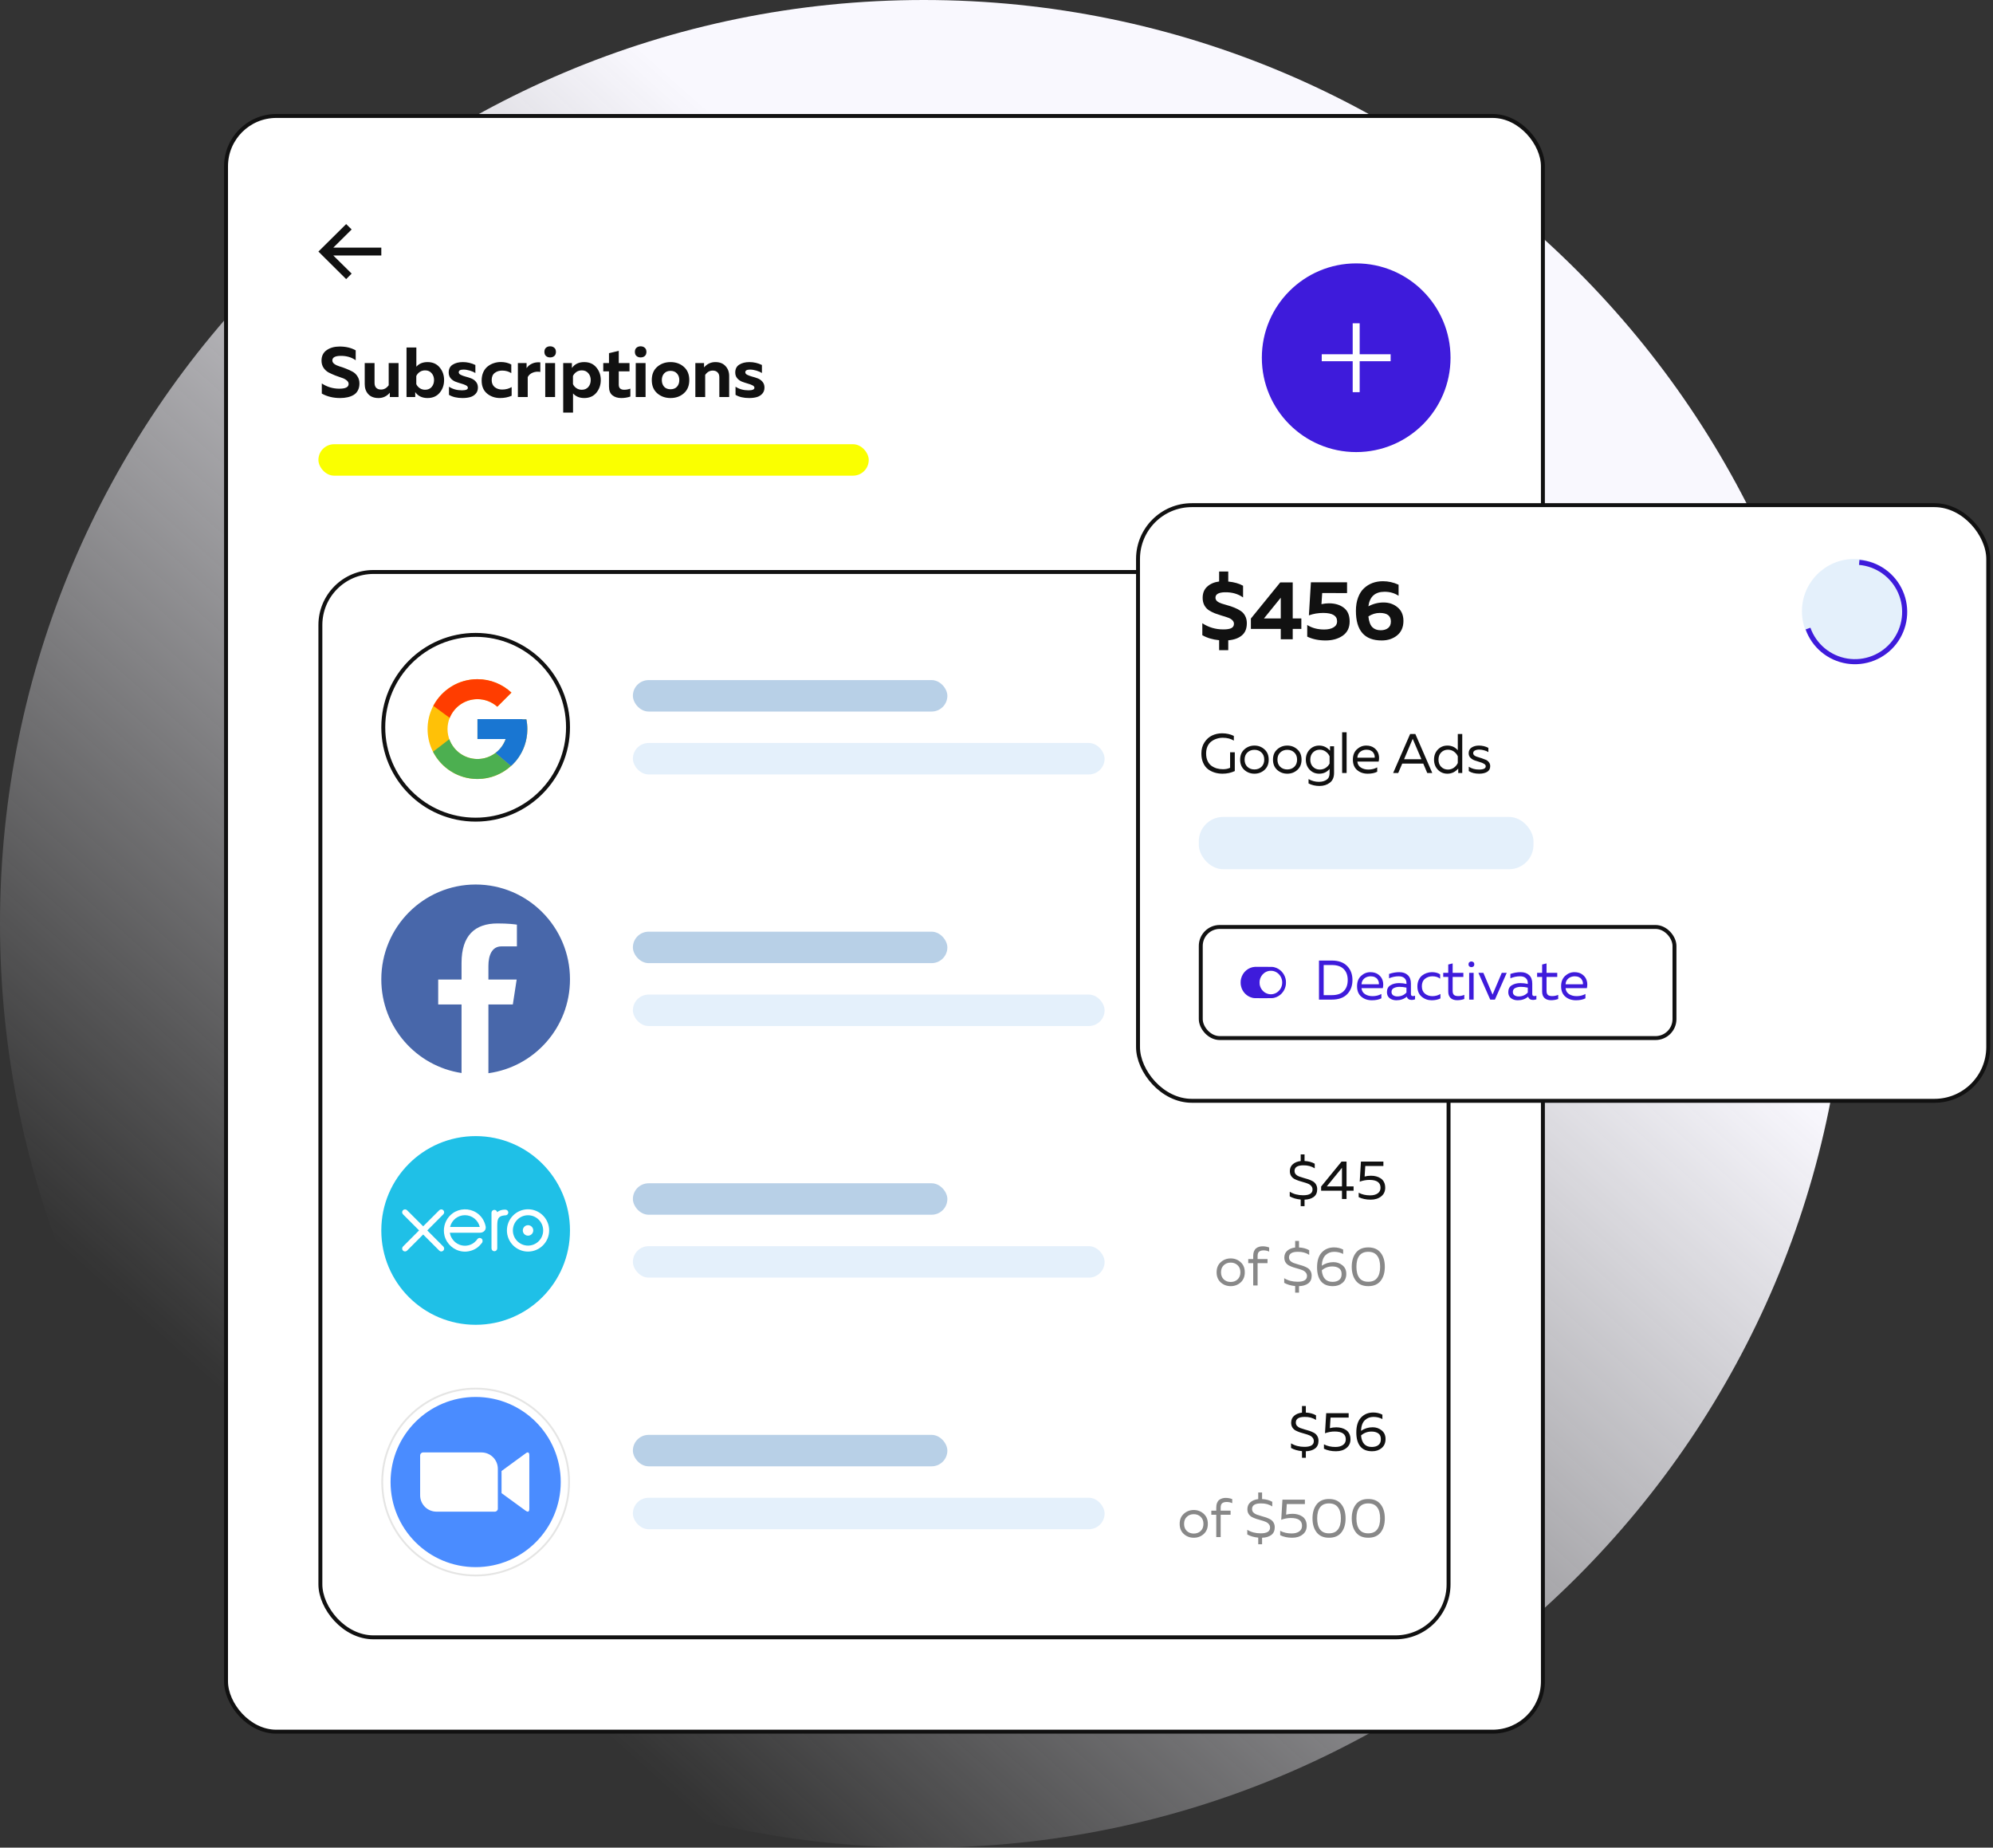 <svg width="507" height="470" viewBox="0 0 507 470" fill="none" xmlns="http://www.w3.org/2000/svg">
<rect x="0" y="0" width="507" height="470" fill="#333333" stroke="none"/>
<path fill-rule="evenodd" clip-rule="evenodd" d="M117.5 235C117.5 299.893 170.107 352.5 235 352.5C299.893 352.5 352.5 299.893 352.5 235C352.5 170.107 299.893 117.5 235 117.5C170.107 117.5 117.5 170.107 117.5 235ZM2.02454e-05 235C1.45722e-05 364.787 105.213 470 235 470C364.787 470 470 364.787 470 235C470 105.213 364.787 1.06598e-05 235 4.98661e-06C105.213 -6.86551e-07 2.59186e-05 105.213 2.02454e-05 235Z" fill="url(#paint0_linear_314_55568)"/>
<rect x="57.5" y="29.5" width="335" height="411" rx="12.803" fill="white" stroke="#111111"/>
<circle cx="345" cy="91" r="24" fill="#3E1BDB"/>
<path d="M345 99.762L345 82.238" stroke="white" stroke-width="1.774"/>
<path d="M353.762 91H336.238" stroke="white" stroke-width="1.774"/>
<path d="M97 64.993V62.993H84.79L89.458 58.37L88.06 57L81 63.993L88.06 71L89.458 69.6L84.79 64.993H97Z" fill="#111111"/>
<path d="M81.792 91.73C81.792 90.566 82.23 89.678 83.106 89.066C83.982 88.454 85.08 88.148 86.4 88.148C87.984 88.148 89.346 88.472 90.486 89.12V91.64C89.418 90.872 88.122 90.5 86.598 90.524C85.23 90.548 84.546 90.938 84.546 91.694C84.546 92.03 84.714 92.324 85.05 92.576C85.398 92.828 85.824 93.032 86.328 93.188C86.844 93.332 87.396 93.524 87.984 93.764C88.584 93.992 89.136 94.244 89.64 94.52C90.156 94.784 90.582 95.18 90.918 95.708C91.266 96.236 91.44 96.848 91.44 97.544C91.44 98.228 91.308 98.816 91.044 99.308C90.792 99.8 90.432 100.184 89.964 100.46C89.496 100.736 88.98 100.934 88.416 101.054C87.852 101.186 87.222 101.252 86.526 101.252C84.774 101.252 83.22 100.874 81.864 100.118V97.544C83.208 98.432 84.696 98.876 86.328 98.876C87.9 98.876 88.686 98.474 88.686 97.67C88.686 97.31 88.512 96.998 88.164 96.734C87.828 96.458 87.402 96.242 86.886 96.086C86.382 95.918 85.83 95.72 85.23 95.492C84.642 95.252 84.09 95 83.574 94.736C83.07 94.46 82.644 94.064 82.296 93.548C81.96 93.032 81.792 92.426 81.792 91.73ZM98.882 92.36H101.384V101H99.17V99.902C98.39 100.802 97.43 101.252 96.29 101.252C95.162 101.252 94.292 100.922 93.68 100.262C93.08 99.602 92.78 98.75 92.78 97.706V92.36H95.282V97.382C95.282 97.946 95.426 98.372 95.714 98.66C96.002 98.948 96.41 99.092 96.938 99.092C97.706 99.092 98.354 98.726 98.882 97.994V92.36ZM103.415 88.4H105.917V93.278C106.601 92.498 107.549 92.108 108.761 92.108C110.069 92.108 111.095 92.558 111.839 93.458C112.595 94.346 112.973 95.42 112.973 96.68C112.973 97.94 112.595 99.02 111.839 99.92C111.095 100.808 110.069 101.252 108.761 101.252C107.381 101.252 106.337 100.748 105.629 99.74V101H103.415V88.4ZM109.805 98.444C110.213 97.964 110.417 97.376 110.417 96.68C110.417 95.984 110.213 95.402 109.805 94.934C109.397 94.454 108.845 94.214 108.149 94.214C107.633 94.214 107.171 94.352 106.763 94.628C106.367 94.904 106.079 95.246 105.899 95.654V97.706C106.079 98.114 106.367 98.456 106.763 98.732C107.171 99.008 107.633 99.146 108.149 99.146C108.845 99.146 109.397 98.912 109.805 98.444ZM114.144 94.772C114.144 93.848 114.486 93.176 115.17 92.756C115.854 92.324 116.712 92.108 117.744 92.108C118.86 92.108 119.922 92.354 120.93 92.846V94.898C120.558 94.646 120.084 94.436 119.508 94.268C118.944 94.1 118.41 94.016 117.906 94.016C117.102 94.016 116.7 94.244 116.7 94.7C116.7 94.964 116.868 95.18 117.204 95.348C117.54 95.516 117.948 95.666 118.428 95.798C118.908 95.918 119.382 96.068 119.85 96.248C120.33 96.428 120.738 96.716 121.074 97.112C121.41 97.508 121.578 98 121.578 98.588C121.578 99.236 121.386 99.764 121.002 100.172C120.63 100.58 120.162 100.862 119.598 101.018C119.046 101.174 118.398 101.252 117.654 101.252C116.274 101.252 115.128 100.982 114.216 100.442V98.372C115.152 98.984 116.25 99.29 117.51 99.29C118.518 99.29 119.022 99.074 119.022 98.642C119.022 98.39 118.854 98.18 118.518 98.012C118.182 97.844 117.774 97.694 117.294 97.562C116.826 97.43 116.352 97.274 115.872 97.094C115.392 96.902 114.984 96.614 114.648 96.23C114.312 95.834 114.144 95.348 114.144 94.772ZM122.525 96.806C122.525 96.014 122.663 95.306 122.939 94.682C123.227 94.058 123.605 93.566 124.073 93.206C124.541 92.834 125.057 92.558 125.621 92.378C126.185 92.186 126.779 92.09 127.403 92.09C128.399 92.09 129.287 92.3 130.067 92.72V94.916C129.395 94.484 128.627 94.268 127.763 94.268C127.007 94.268 126.371 94.466 125.855 94.862C125.339 95.258 125.081 95.864 125.081 96.68C125.081 97.46 125.339 98.06 125.855 98.48C126.371 98.888 126.995 99.092 127.727 99.092C128.651 99.092 129.461 98.882 130.157 98.462V100.676C129.257 101.06 128.285 101.252 127.241 101.252C125.945 101.252 124.835 100.874 123.911 100.118C122.987 99.35 122.525 98.246 122.525 96.806ZM133.959 93.656C134.283 93.152 134.751 92.762 135.363 92.486C135.975 92.21 136.671 92.108 137.451 92.18V94.61C136.767 94.49 136.125 94.55 135.525 94.79C134.937 95.03 134.511 95.408 134.247 95.924V101H131.745V92.36H133.959V93.656ZM141.206 101H138.704V92.36H141.206V101ZM141.422 89.498C141.422 89.966 141.284 90.32 141.008 90.56C140.732 90.8 140.378 90.92 139.946 90.92C139.526 90.92 139.178 90.8 138.902 90.56C138.626 90.32 138.488 89.966 138.488 89.498C138.488 89.042 138.626 88.694 138.902 88.454C139.178 88.214 139.526 88.094 139.946 88.094C140.366 88.094 140.714 88.214 140.99 88.454C141.278 88.694 141.422 89.042 141.422 89.498ZM145.486 93.62C146.194 92.612 147.238 92.108 148.618 92.108C149.926 92.108 150.952 92.558 151.696 93.458C152.452 94.346 152.83 95.42 152.83 96.68C152.83 97.94 152.452 99.02 151.696 99.92C150.952 100.808 149.926 101.252 148.618 101.252C147.43 101.252 146.482 100.862 145.774 100.082V104.96H143.272V92.36H145.486V93.62ZM149.662 98.444C150.07 97.964 150.274 97.376 150.274 96.68C150.274 95.984 150.07 95.402 149.662 94.934C149.254 94.454 148.702 94.214 148.006 94.214C147.49 94.214 147.028 94.352 146.62 94.628C146.224 94.904 145.936 95.246 145.756 95.654V97.706C145.936 98.114 146.224 98.456 146.62 98.732C147.028 99.008 147.49 99.146 148.006 99.146C148.702 99.146 149.254 98.912 149.662 98.444ZM154.922 89.84L157.406 89.246V92.36H160.142V94.466H157.406V97.85C157.406 98.714 157.868 99.146 158.792 99.146C159.344 99.146 159.866 99.05 160.358 98.858V100.874C159.638 101.126 158.864 101.252 158.036 101.252C157.124 101.252 156.374 101.018 155.786 100.55C155.21 100.082 154.922 99.344 154.922 98.336V94.466H153.464V92.36H154.922V89.84ZM164.227 101H161.725V92.36H164.227V101ZM164.443 89.498C164.443 89.966 164.305 90.32 164.029 90.56C163.753 90.8 163.399 90.92 162.967 90.92C162.547 90.92 162.199 90.8 161.923 90.56C161.647 90.32 161.509 89.966 161.509 89.498C161.509 89.042 161.647 88.694 161.923 88.454C162.199 88.214 162.547 88.094 162.967 88.094C163.387 88.094 163.735 88.214 164.011 88.454C164.299 88.694 164.443 89.042 164.443 89.498ZM167.193 100.046C166.269 99.242 165.807 98.12 165.807 96.68C165.807 95.24 166.269 94.118 167.193 93.314C168.117 92.51 169.245 92.108 170.577 92.108C171.921 92.108 173.049 92.51 173.961 93.314C174.885 94.118 175.347 95.24 175.347 96.68C175.347 98.12 174.885 99.242 173.961 100.046C173.049 100.85 171.921 101.252 170.577 101.252C169.245 101.252 168.117 100.85 167.193 100.046ZM172.215 98.372C172.611 97.928 172.809 97.364 172.809 96.68C172.809 95.996 172.611 95.438 172.215 95.006C171.819 94.562 171.273 94.34 170.577 94.34C169.881 94.34 169.335 94.562 168.939 95.006C168.555 95.438 168.363 95.996 168.363 96.68C168.363 97.364 168.555 97.928 168.939 98.372C169.335 98.804 169.881 99.02 170.577 99.02C171.273 99.02 171.819 98.804 172.215 98.372ZM179.104 93.458C179.884 92.558 180.844 92.108 181.984 92.108C183.088 92.108 183.946 92.444 184.558 93.116C185.182 93.776 185.494 94.622 185.494 95.654V101H182.992V95.978C182.992 95.414 182.836 94.988 182.524 94.7C182.224 94.412 181.822 94.268 181.318 94.268C180.538 94.268 179.896 94.634 179.392 95.366V101H176.89V92.36H179.104V93.458ZM187.04 94.772C187.04 93.848 187.382 93.176 188.066 92.756C188.75 92.324 189.608 92.108 190.64 92.108C191.756 92.108 192.818 92.354 193.826 92.846V94.898C193.454 94.646 192.98 94.436 192.404 94.268C191.84 94.1 191.306 94.016 190.802 94.016C189.998 94.016 189.596 94.244 189.596 94.7C189.596 94.964 189.764 95.18 190.1 95.348C190.436 95.516 190.844 95.666 191.324 95.798C191.804 95.918 192.278 96.068 192.746 96.248C193.226 96.428 193.634 96.716 193.97 97.112C194.306 97.508 194.474 98 194.474 98.588C194.474 99.236 194.282 99.764 193.898 100.172C193.526 100.58 193.058 100.862 192.494 101.018C191.942 101.174 191.294 101.252 190.55 101.252C189.17 101.252 188.024 100.982 187.112 100.442V98.372C188.048 98.984 189.146 99.29 190.406 99.29C191.414 99.29 191.918 99.074 191.918 98.642C191.918 98.39 191.75 98.18 191.414 98.012C191.078 97.844 190.67 97.694 190.19 97.562C189.722 97.43 189.248 97.274 188.768 97.094C188.288 96.902 187.88 96.614 187.544 96.23C187.208 95.834 187.04 95.348 187.04 94.772Z" fill="#111111"/>
<rect x="81" y="113" width="140" height="8" rx="4" fill="#FAFF00"/>
<rect x="81.5" y="145.5" width="287" height="271" rx="13.5" fill="white" stroke="#111111"/>
<rect x="161" y="173" width="80" height="8" rx="4" fill="#B8D0E7"/>
<rect x="161" y="237" width="80" height="8" rx="4" fill="#B8D0E7"/>
<rect x="161" y="301" width="80" height="8" rx="4" fill="#B8D0E7"/>
<rect x="161" y="365" width="80" height="8" rx="4" fill="#B8D0E7"/>
<rect x="161" y="189" width="120" height="8" rx="4" fill="#E4F0FB"/>
<rect x="161" y="253" width="120" height="8" rx="4" fill="#E4F0FB"/>
<rect x="161" y="317" width="120" height="8" rx="4" fill="#E4F0FB"/>
<rect x="161" y="381" width="120" height="8" rx="4" fill="#E4F0FB"/>
<circle cx="121" cy="185" r="23.5" fill="white" stroke="#111111"/>
<path d="M133.907 182.976H132.885V182.923H121.462V188H128.635C127.588 190.956 124.776 193.077 121.462 193.077C117.256 193.077 113.846 189.667 113.846 185.462C113.846 181.256 117.256 177.846 121.462 177.846C123.403 177.846 125.169 178.579 126.514 179.775L130.104 176.185C127.837 174.072 124.805 172.77 121.462 172.77C114.453 172.77 108.77 178.452 108.77 185.462C108.77 192.471 114.453 198.154 121.462 198.154C128.471 198.154 134.154 192.471 134.154 185.462C134.154 184.611 134.067 183.78 133.907 182.976Z" fill="#FFC107"/>
<path d="M110.232 179.554L114.402 182.612C115.531 179.819 118.263 177.846 121.461 177.846C123.403 177.846 125.169 178.579 126.513 179.775L130.104 176.185C127.837 174.072 124.804 172.77 121.461 172.77C116.586 172.77 112.358 175.522 110.232 179.554Z" fill="#FF3D00"/>
<path d="M121.461 198.154C124.74 198.154 127.719 196.9 129.971 194.859L126.043 191.535C124.768 192.5 123.184 193.077 121.461 193.077C118.16 193.077 115.357 190.972 114.301 188.035L110.162 191.224C112.263 195.334 116.529 198.154 121.461 198.154Z" fill="#4CAF50"/>
<path d="M133.906 182.976H132.884V182.923H121.461V188H128.634C128.131 189.42 127.218 190.644 126.04 191.536C126.041 191.535 126.042 191.535 126.042 191.534L129.97 194.859C129.693 195.111 134.153 191.808 134.153 185.462C134.153 184.611 134.066 183.78 133.906 182.976Z" fill="#1976D2"/>
<g clip-path="url(#clip0_314_55568)">
<path d="M121 225C107.746 225 97 235.802 97 249.124C97 261.218 105.864 271.205 117.412 272.95V255.517H111.474V249.176H117.412V244.957C117.412 237.971 120.798 234.905 126.574 234.905C129.34 234.905 130.804 235.112 131.496 235.205V240.739H127.556C125.104 240.739 124.248 243.077 124.248 245.71V249.176H131.434L130.46 255.517H124.248V273C135.962 271.404 145 261.336 145 249.124C145 235.802 134.254 225 121 225Z" fill="#4867AA"/>
</g>
<g clip-path="url(#clip1_314_55568)">
<path d="M121.001 337C134.255 337 145 326.254 145 313C145 299.744 134.256 289 121.001 289C107.745 289 97 299.744 97 313C97 326.254 107.745 337 121.001 337Z" fill="#1FC0E7"/>
<path d="M108.694 312.994L112.782 308.888C112.917 308.751 112.993 308.568 112.993 308.373C112.993 307.968 112.664 307.64 112.26 307.64C112.063 307.64 111.878 307.716 111.74 307.858L107.654 311.947L103.553 307.851C103.414 307.714 103.231 307.64 103.036 307.64C102.63 307.64 102.303 307.968 102.303 308.372C102.303 308.57 102.382 308.756 102.522 308.895L106.61 312.988L102.525 317.084C102.382 317.227 102.303 317.412 102.303 317.61C102.303 318.015 102.631 318.344 103.036 318.344C103.231 318.344 103.414 318.269 103.553 318.13L107.649 314.032L111.729 318.114C111.874 318.264 112.06 318.344 112.26 318.344C112.663 318.344 112.992 318.015 112.992 317.61C112.992 317.414 112.917 317.231 112.778 317.092L108.693 312.99L108.694 312.994ZM132.994 312.993C132.994 313.729 133.591 314.326 134.327 314.326C135.059 314.326 135.656 313.729 135.656 312.993C135.656 312.257 135.059 311.66 134.326 311.66C133.593 311.66 132.997 312.257 132.997 312.993H132.994ZM130.471 312.993C130.471 310.865 132.199 309.132 134.326 309.132C136.449 309.132 138.18 310.865 138.18 312.993C138.18 315.121 136.45 316.854 134.326 316.854C132.2 316.854 130.471 315.123 130.471 312.993ZM128.954 312.993C128.954 315.958 131.365 318.373 134.326 318.373C137.287 318.373 139.698 315.961 139.698 312.994C139.698 310.029 137.287 307.614 134.326 307.614C131.364 307.614 128.954 310.028 128.954 312.994V312.993ZM128.574 307.706H128.35C127.672 307.706 127.02 307.919 126.474 308.34C126.4 308.014 126.105 307.764 125.756 307.764C125.353 307.764 125.03 308.09 125.03 308.494L125.032 317.555C125.032 317.957 125.363 318.285 125.763 318.285C126.166 318.285 126.495 317.957 126.496 317.553V311.981C126.496 310.125 126.666 309.374 128.254 309.176C128.403 309.157 128.561 309.161 128.563 309.161C128.996 309.145 129.305 308.845 129.305 308.441C129.305 308.035 128.975 307.707 128.569 307.707L128.574 307.706ZM114.509 312.109C114.509 312.088 114.511 312.066 114.512 312.047C114.936 310.362 116.46 309.117 118.272 309.117C120.106 309.117 121.642 310.39 122.048 312.106H114.508L114.509 312.109ZM123.546 311.97C123.231 310.474 122.413 309.244 121.168 308.454C119.346 307.296 116.942 307.36 115.184 308.614C113.748 309.635 112.919 311.308 112.919 313.03C112.919 313.462 112.973 313.899 113.079 314.329C113.621 316.462 115.454 318.079 117.638 318.347C118.287 318.426 118.918 318.389 119.569 318.219C120.132 318.08 120.675 317.854 121.175 317.532C121.695 317.198 122.129 316.756 122.551 316.228C122.558 316.218 122.566 316.21 122.575 316.2C122.867 315.837 122.813 315.318 122.493 315.073C122.222 314.865 121.767 314.781 121.411 315.24C121.334 315.35 121.248 315.464 121.155 315.576C120.87 315.89 120.517 316.194 120.095 316.431C119.555 316.719 118.943 316.882 118.292 316.886C116.161 316.862 115.022 315.372 114.615 314.309C114.545 314.11 114.49 313.904 114.452 313.691L114.441 313.579H122.089C123.137 313.555 123.7 312.814 123.544 311.968L123.546 311.97Z" fill="white"/>
</g>
<g clip-path="url(#clip2_314_55568)">
<path d="M121 353C134.255 353 145 363.745 145 377C145 390.255 134.255 401 121 401C107.745 401 97 390.255 97 377C97 363.745 107.745 353 121 353Z" fill="#E5E5E4"/>
<path d="M120.999 353.469C133.996 353.469 144.532 364.004 144.532 377.001C144.532 389.998 133.996 400.534 120.999 400.534C108.003 400.534 97.467 389.998 97.467 377.001C97.467 364.004 108.003 353.469 120.999 353.469Z" fill="white"/>
<path d="M121 355.355C132.955 355.355 142.645 365.046 142.645 377C142.645 388.954 132.955 398.645 121 398.645C109.046 398.645 99.356 388.954 99.356 377C99.356 365.046 109.046 355.355 121 355.355Z" fill="#4A8CFF"/>
<path d="M106.879 370.219V380.391C106.888 382.691 108.767 384.542 111.058 384.533H125.885C126.306 384.533 126.645 384.194 126.645 383.781V373.609C126.636 371.309 124.758 369.458 122.467 369.467H107.64C107.218 369.467 106.879 369.807 106.879 370.219H106.879ZM127.589 374.187L133.711 369.715C134.242 369.275 134.654 369.385 134.654 370.182V383.818C134.654 384.725 134.15 384.616 133.711 384.285L127.589 379.823V374.187Z" fill="white"/>
</g>
<rect x="289.5" y="128.5" width="216.289" height="151.522" rx="13.69" fill="white" stroke="#111111"/>
<path d="M312.457 165.389H310.137V162.856C308.505 162.7 307.079 162.274 305.859 161.579V158.535C307.448 159.585 309.229 160.11 311.201 160.11C312.11 160.11 312.784 160.004 313.224 159.791C313.678 159.564 313.905 159.195 313.905 158.684C313.905 158.315 313.756 157.996 313.458 157.726C313.174 157.457 312.798 157.244 312.33 157.088C311.861 156.918 311.343 156.754 310.776 156.598C310.208 156.428 309.641 156.236 309.073 156.024C308.505 155.797 307.987 155.534 307.519 155.236C307.051 154.924 306.668 154.498 306.37 153.959C306.086 153.42 305.944 152.795 305.944 152.086C305.944 150.88 306.327 149.929 307.093 149.234C307.86 148.524 308.874 148.084 310.137 147.914V145.381H312.457V147.935C313.961 148.077 315.217 148.432 316.225 148.999V151.979C314.962 151.071 313.429 150.631 311.627 150.66C310.009 150.688 309.201 151.149 309.201 152.043C309.201 152.384 309.343 152.682 309.626 152.937C309.924 153.178 310.307 153.377 310.776 153.533C311.258 153.689 311.783 153.845 312.351 154.002C312.919 154.158 313.479 154.349 314.032 154.576C314.6 154.803 315.118 155.073 315.586 155.385C316.069 155.683 316.452 156.102 316.736 156.641C317.034 157.18 317.183 157.812 317.183 158.535C317.183 159.926 316.75 160.969 315.884 161.664C315.033 162.36 313.891 162.764 312.457 162.878V165.389ZM325.686 148.148H328.857V157.322H331.05V159.983H328.857V162.622H325.813V159.983H318.214V157.343L325.686 148.148ZM325.813 157.322V152.043L321.535 157.322H325.813ZM333.482 148.127H342.677V150.873L336.355 150.851L336.164 153.682C336.845 153.54 337.469 153.469 338.037 153.469C339.598 153.469 340.868 153.845 341.847 154.598C342.84 155.35 343.337 156.513 343.337 158.088C343.337 159.678 342.748 160.884 341.57 161.707C340.393 162.516 338.938 162.92 337.207 162.92C335.447 162.92 333.893 162.594 332.545 161.941V158.982C333.751 159.749 335.185 160.132 336.845 160.132C337.838 160.132 338.633 159.954 339.229 159.6C339.839 159.245 340.144 158.727 340.144 158.046C340.144 156.627 338.966 155.917 336.611 155.917C335.334 155.917 334.12 156.123 332.971 156.534L333.482 148.127ZM348.102 154.236C349.323 153.583 350.614 153.257 351.976 153.257C353.367 153.257 354.552 153.668 355.531 154.491C356.524 155.314 357.021 156.464 357.021 157.939C357.021 159.514 356.489 160.742 355.424 161.622C354.36 162.487 353.047 162.92 351.487 162.92C347.116 162.92 344.931 160.408 344.931 155.385C344.931 154.108 345.115 152.98 345.484 152.001C345.853 151.007 346.357 150.22 346.995 149.638C347.634 149.042 348.358 148.595 349.166 148.297C349.975 147.999 350.855 147.85 351.806 147.85C353.182 147.85 354.509 148.148 355.786 148.744V151.554C354.75 150.873 353.565 150.532 352.232 150.532C349.805 150.532 348.429 151.767 348.102 154.236ZM348.102 156.811C348.244 158.088 348.578 158.997 349.103 159.536C349.628 160.061 350.337 160.323 351.231 160.323C351.997 160.323 352.622 160.139 353.104 159.77C353.587 159.401 353.828 158.84 353.828 158.088C353.828 156.641 352.884 155.917 350.997 155.917C349.975 155.917 349.01 156.215 348.102 156.811Z" fill="#111111"/>
<path d="M305.618 191.673C305.618 190.585 305.878 189.644 306.398 188.849C306.918 188.045 307.571 187.458 308.356 187.089C309.142 186.72 309.988 186.536 310.896 186.536C311.994 186.536 312.987 186.758 313.876 187.203V188.395C313.11 187.912 312.174 187.671 311.067 187.671C310.527 187.671 310.012 187.752 309.52 187.912C309.028 188.064 308.574 188.296 308.158 188.608C307.751 188.91 307.424 189.327 307.179 189.856C306.942 190.386 306.824 190.992 306.824 191.673C306.824 192.392 306.947 193.021 307.193 193.56C307.439 194.09 307.77 194.506 308.186 194.809C308.602 195.102 309.052 195.32 309.534 195.462C310.026 195.604 310.546 195.674 311.095 195.674C311.805 195.674 312.415 195.551 312.926 195.306V191.361H314.118V196.143C313.153 196.587 312.117 196.81 311.01 196.81C310.3 196.81 309.633 196.715 309.009 196.526C308.385 196.337 307.812 196.048 307.292 195.66C306.781 195.263 306.374 194.724 306.072 194.043C305.769 193.361 305.618 192.572 305.618 191.673ZM316.559 195.859C315.84 195.216 315.481 194.341 315.481 193.234C315.481 192.127 315.84 191.257 316.559 190.623C317.278 189.979 318.13 189.658 319.114 189.658C320.107 189.658 320.958 189.979 321.668 190.623C322.387 191.257 322.746 192.127 322.746 193.234C322.746 194.341 322.387 195.216 321.668 195.859C320.958 196.493 320.107 196.81 319.114 196.81C318.13 196.81 317.278 196.493 316.559 195.859ZM320.902 195.064C321.375 194.61 321.611 194 321.611 193.234C321.611 192.467 321.375 191.862 320.902 191.417C320.429 190.963 319.833 190.736 319.114 190.736C318.395 190.736 317.799 190.963 317.326 191.417C316.853 191.862 316.616 192.467 316.616 193.234C316.616 194 316.853 194.61 317.326 195.064C317.799 195.509 318.395 195.731 319.114 195.731C319.833 195.731 320.429 195.509 320.902 195.064ZM324.914 195.859C324.195 195.216 323.836 194.341 323.836 193.234C323.836 192.127 324.195 191.257 324.914 190.623C325.633 189.979 326.484 189.658 327.468 189.658C328.462 189.658 329.313 189.979 330.022 190.623C330.741 191.257 331.101 192.127 331.101 193.234C331.101 194.341 330.741 195.216 330.022 195.859C329.313 196.493 328.462 196.81 327.468 196.81C326.484 196.81 325.633 196.493 324.914 195.859ZM329.256 195.064C329.729 194.61 329.966 194 329.966 193.234C329.966 192.467 329.729 191.862 329.256 191.417C328.783 190.963 328.187 190.736 327.468 190.736C326.749 190.736 326.153 190.963 325.68 191.417C325.207 191.862 324.971 192.467 324.971 193.234C324.971 194 325.207 194.61 325.68 195.064C326.153 195.509 326.749 195.731 327.468 195.731C328.187 195.731 328.783 195.509 329.256 195.064ZM333.155 195.788C332.512 195.107 332.19 194.255 332.19 193.234C332.19 192.212 332.512 191.361 333.155 190.679C333.808 189.998 334.621 189.658 335.596 189.658C336.665 189.658 337.582 190.093 338.349 190.963V189.828H339.37V196.639C339.37 197.737 339.011 198.56 338.292 199.109C337.573 199.657 336.693 199.932 335.652 199.932C334.64 199.932 333.718 199.719 332.885 199.293V198.186C333.708 198.65 334.583 198.881 335.511 198.881C336.315 198.881 336.972 198.702 337.483 198.342C337.994 197.992 338.245 197.425 338.235 196.639V195.589C337.573 196.403 336.693 196.81 335.596 196.81C334.621 196.81 333.808 196.469 333.155 195.788ZM338.235 192.382C338.027 191.909 337.701 191.512 337.256 191.19C336.811 190.869 336.301 190.708 335.723 190.708C335.042 190.708 334.47 190.94 334.006 191.403C333.552 191.867 333.325 192.477 333.325 193.234C333.325 193.991 333.552 194.601 334.006 195.064C334.47 195.528 335.042 195.76 335.723 195.76C336.301 195.76 336.811 195.613 337.256 195.32C337.701 195.017 338.027 194.653 338.235 194.227V192.382ZM341.429 186.28H342.564V196.639H341.429V186.28ZM344.16 193.234C344.16 192.117 344.5 191.242 345.181 190.609C345.872 189.975 346.662 189.658 347.551 189.658C348.384 189.658 349.07 189.866 349.609 190.282C350.158 190.698 350.517 191.214 350.687 191.829C350.858 192.434 350.867 193.068 350.716 193.73H345.295C345.361 194.402 345.659 194.908 346.189 195.249C346.719 195.589 347.357 195.76 348.105 195.76C348.937 195.76 349.685 195.575 350.347 195.206V196.313C349.713 196.644 348.909 196.81 347.934 196.81C346.856 196.81 345.957 196.502 345.238 195.887C344.519 195.272 344.16 194.388 344.16 193.234ZM349.708 192.737C349.737 192.538 349.722 192.33 349.666 192.113C349.609 191.895 349.505 191.678 349.353 191.46C349.212 191.242 348.989 191.063 348.687 190.921C348.384 190.779 348.029 190.708 347.622 190.708C347.007 190.708 346.473 190.888 346.019 191.247C345.574 191.607 345.333 192.103 345.295 192.737H349.708ZM355.691 196.639H354.4L358.728 186.706H360.048L364.361 196.639H363.084L362.063 194.241H356.713L355.691 196.639ZM359.225 188.31L357.181 193.134H361.594L359.537 188.31C359.518 188.262 359.466 188.135 359.381 187.927C359.296 188.144 359.243 188.272 359.225 188.31ZM370.848 186.706H371.983V196.639H370.961V195.504C370.195 196.375 369.277 196.81 368.208 196.81C367.234 196.81 366.421 196.469 365.768 195.788C365.124 195.107 364.803 194.255 364.803 193.234C364.803 192.212 365.124 191.361 365.768 190.679C366.421 189.998 367.234 189.658 368.208 189.658C369.287 189.658 370.167 190.055 370.848 190.85V186.706ZM370.848 192.382C370.64 191.909 370.313 191.512 369.869 191.19C369.424 190.869 368.913 190.708 368.336 190.708C367.655 190.708 367.083 190.94 366.619 191.403C366.165 191.867 365.938 192.477 365.938 193.234C365.938 193.991 366.165 194.601 366.619 195.064C367.083 195.528 367.655 195.76 368.336 195.76C368.913 195.76 369.424 195.599 369.869 195.277C370.313 194.955 370.64 194.558 370.848 194.085V192.382ZM373.616 191.616C373.616 190.963 373.867 190.476 374.368 190.154C374.879 189.823 375.494 189.658 376.213 189.658C377.093 189.658 377.897 189.852 378.625 190.24V191.318C378.342 191.129 377.982 190.977 377.547 190.864C377.112 190.741 376.691 190.679 376.284 190.679C375.868 190.679 375.508 190.755 375.206 190.907C374.912 191.048 374.766 191.275 374.766 191.588C374.766 191.815 374.87 192.013 375.078 192.184C375.296 192.344 375.565 192.467 375.887 192.553C376.208 192.638 376.554 192.747 376.923 192.879C377.301 193.002 377.651 193.134 377.973 193.276C378.294 193.409 378.559 193.617 378.767 193.901C378.985 194.175 379.094 194.506 379.094 194.894C379.094 195.556 378.829 196.043 378.299 196.356C377.769 196.658 377.098 196.81 376.284 196.81C375.215 196.81 374.335 196.587 373.645 196.143V195.036C374.364 195.518 375.225 195.76 376.227 195.76C377.381 195.76 377.959 195.481 377.959 194.922C377.959 194.667 377.807 194.454 377.504 194.284C377.211 194.104 376.852 193.957 376.426 193.844C376 193.721 375.575 193.584 375.149 193.432C374.723 193.281 374.359 193.054 374.056 192.751C373.763 192.449 373.616 192.07 373.616 191.616Z" fill="#111111"/>
<rect x="304.965" y="207.808" width="85.142" height="13.301" rx="6.208" fill="#E4F0FB"/>
<path d="M335.538 244.345H338.802C340.495 244.345 341.791 244.804 342.69 245.722C343.598 246.63 344.052 247.827 344.052 249.312C344.052 250.797 343.598 251.999 342.69 252.916C341.791 253.824 340.495 254.279 338.802 254.279H335.538V244.345ZM341.81 252.136C342.501 251.464 342.846 250.523 342.846 249.312C342.846 248.101 342.501 247.16 341.81 246.488C341.129 245.816 340.126 245.481 338.802 245.481H336.73V253.143H338.802C340.126 253.143 341.129 252.808 341.81 252.136ZM345.22 250.873C345.22 249.757 345.56 248.882 346.241 248.248C346.932 247.614 347.722 247.297 348.611 247.297C349.444 247.297 350.13 247.505 350.669 247.921C351.217 248.338 351.577 248.853 351.747 249.468C351.918 250.074 351.927 250.707 351.776 251.37H346.355C346.421 252.041 346.719 252.547 347.249 252.888C347.779 253.228 348.417 253.399 349.165 253.399C349.997 253.399 350.744 253.214 351.407 252.845V253.952C350.773 254.283 349.969 254.449 348.994 254.449C347.916 254.449 347.017 254.141 346.298 253.526C345.579 252.912 345.22 252.027 345.22 250.873ZM350.768 250.376C350.796 250.178 350.782 249.969 350.726 249.752C350.669 249.534 350.565 249.317 350.413 249.099C350.271 248.882 350.049 248.702 349.746 248.56C349.444 248.418 349.089 248.347 348.682 248.347C348.067 248.347 347.533 248.527 347.079 248.886C346.634 249.246 346.393 249.742 346.355 250.376H350.768ZM358.925 252.86C358.925 253.21 359.1 253.385 359.45 253.385C359.602 253.385 359.777 253.351 359.976 253.285V254.208C359.692 254.312 359.408 254.364 359.124 254.364C358.471 254.364 358.055 254.089 357.875 253.541C357.147 254.146 356.262 254.449 355.222 254.449C354.56 254.449 353.992 254.274 353.519 253.924C353.055 253.564 352.824 253.049 352.824 252.377C352.824 251.573 353.122 250.991 353.718 250.632C354.323 250.263 355.051 250.078 355.903 250.078C356.527 250.078 357.156 250.149 357.79 250.291V250.05C357.79 249.53 357.62 249.118 357.279 248.815C356.939 248.503 356.461 248.347 355.846 248.347C354.985 248.347 354.157 248.517 353.363 248.858V247.751C354.252 247.448 355.118 247.297 355.96 247.297C356.887 247.297 357.61 247.548 358.131 248.049C358.661 248.541 358.925 249.255 358.925 250.192V252.86ZM353.987 252.32C353.987 252.699 354.129 252.987 354.413 253.186C354.706 253.375 355.056 253.47 355.463 253.47C356.4 253.47 357.175 253.139 357.79 252.476V251.228C357.147 251.095 356.57 251.029 356.059 251.029C355.482 251.029 354.99 251.133 354.583 251.341C354.186 251.54 353.987 251.866 353.987 252.32ZM360.571 250.901C360.571 250.305 360.68 249.771 360.897 249.298C361.115 248.825 361.399 248.446 361.749 248.163C362.108 247.879 362.501 247.666 362.926 247.524C363.361 247.373 363.806 247.297 364.26 247.297C365.102 247.297 365.802 247.481 366.36 247.85V248.957C365.84 248.55 365.187 248.347 364.402 248.347C363.664 248.347 363.03 248.56 362.501 248.986C361.971 249.411 361.706 250.04 361.706 250.873C361.706 251.696 361.966 252.325 362.486 252.76C363.016 253.186 363.645 253.399 364.374 253.399C365.131 253.399 365.816 253.214 366.431 252.845V253.981C365.788 254.293 365.05 254.449 364.218 254.449C363.234 254.449 362.378 254.141 361.649 253.526C360.93 252.912 360.571 252.036 360.571 250.901ZM368.42 245.353L369.541 245.069V247.467H372.266V248.517H369.541V252.036C369.541 252.538 369.655 252.888 369.882 253.087C370.118 253.285 370.492 253.385 371.003 253.385C371.495 253.385 371.996 253.281 372.507 253.072V254.122C371.93 254.331 371.32 254.435 370.677 254.435C369.986 254.435 369.437 254.25 369.03 253.881C368.624 253.503 368.42 252.954 368.42 252.235V248.517H367.143V247.467H368.42V245.353ZM374.879 254.279H373.744V247.467H374.879V254.279ZM374.837 244.771C374.978 244.894 375.049 245.069 375.049 245.296C375.049 245.523 374.978 245.703 374.837 245.835C374.695 245.958 374.52 246.02 374.311 246.02C374.103 246.02 373.928 245.958 373.786 245.835C373.645 245.703 373.574 245.523 373.574 245.296C373.574 245.069 373.645 244.894 373.786 244.771C373.928 244.639 374.103 244.572 374.311 244.572C374.52 244.572 374.695 244.639 374.837 244.771ZM382.037 247.467H383.3L380.292 254.279H379.1L376.091 247.467H377.354L379.696 253.001L382.037 247.467ZM389.792 252.86C389.792 253.21 389.967 253.385 390.317 253.385C390.469 253.385 390.644 253.351 390.842 253.285V254.208C390.558 254.312 390.275 254.364 389.991 254.364C389.338 254.364 388.922 254.089 388.742 253.541C388.014 254.146 387.129 254.449 386.088 254.449C385.426 254.449 384.859 254.274 384.386 253.924C383.922 253.564 383.69 253.049 383.69 252.377C383.69 251.573 383.988 250.991 384.584 250.632C385.19 250.263 385.918 250.078 386.77 250.078C387.394 250.078 388.023 250.149 388.657 250.291V250.05C388.657 249.53 388.487 249.118 388.146 248.815C387.805 248.503 387.328 248.347 386.713 248.347C385.852 248.347 385.024 248.517 384.23 248.858V247.751C385.119 247.448 385.984 247.297 386.826 247.297C387.753 247.297 388.477 247.548 388.997 248.049C389.527 248.541 389.792 249.255 389.792 250.192V252.86ZM384.854 252.32C384.854 252.699 384.996 252.987 385.28 253.186C385.573 253.375 385.923 253.47 386.33 253.47C387.266 253.47 388.042 253.139 388.657 252.476V251.228C388.014 251.095 387.437 251.029 386.926 251.029C386.349 251.029 385.857 251.133 385.45 251.341C385.053 251.54 384.854 251.866 384.854 252.32ZM392.304 245.353L393.425 245.069V247.467H396.15V248.517H393.425V252.036C393.425 252.538 393.539 252.888 393.766 253.087C394.002 253.285 394.376 253.385 394.887 253.385C395.379 253.385 395.88 253.281 396.391 253.072V254.122C395.814 254.331 395.204 254.435 394.561 254.435C393.87 254.435 393.321 254.25 392.915 253.881C392.508 253.503 392.304 252.954 392.304 252.235V248.517H391.027V247.467H392.304V245.353ZM397.131 250.873C397.131 249.757 397.472 248.882 398.153 248.248C398.844 247.614 399.634 247.297 400.523 247.297C401.355 247.297 402.041 247.505 402.58 247.921C403.129 248.338 403.489 248.853 403.659 249.468C403.829 250.074 403.839 250.707 403.687 251.37H398.267C398.333 252.041 398.631 252.547 399.16 252.888C399.69 253.228 400.329 253.399 401.076 253.399C401.909 253.399 402.656 253.214 403.318 252.845V253.952C402.684 254.283 401.88 254.449 400.906 254.449C399.827 254.449 398.929 254.141 398.21 253.526C397.491 252.912 397.131 252.027 397.131 250.873ZM402.68 250.376C402.708 250.178 402.694 249.969 402.637 249.752C402.58 249.534 402.476 249.317 402.325 249.099C402.183 248.882 401.961 248.702 401.658 248.56C401.355 248.418 401.001 248.347 400.594 248.347C399.979 248.347 399.444 248.527 398.99 248.886C398.546 249.246 398.304 249.742 398.267 250.376H402.68Z" fill="#3E1BDB"/>
<rect x="305.465" y="235.798" width="120.504" height="28.263" rx="4.821" stroke="#111111"/>
<path fill-rule="evenodd" clip-rule="evenodd" d="M319.262 245.943C317.576 246.034 316.123 247.266 315.72 248.944C315.628 249.328 315.607 249.505 315.607 249.93C315.607 250.355 315.628 250.531 315.72 250.916C316.058 252.325 317.15 253.448 318.524 253.8C318.993 253.921 318.972 253.92 321.372 253.92C323.772 253.92 323.751 253.921 324.22 253.8C325.595 253.448 326.686 252.325 327.025 250.916C327.117 250.531 327.137 250.355 327.137 249.93C327.137 249.505 327.117 249.328 327.025 248.944C326.69 247.55 325.607 246.425 324.255 246.067C323.783 245.942 323.842 245.945 321.542 245.94C320.362 245.938 319.336 245.939 319.262 245.943ZM323.844 246.991C324.927 247.219 325.785 248.041 326.076 249.129C326.152 249.413 326.18 249.627 326.18 249.93C326.18 251.875 324.409 253.306 322.591 252.831C322.344 252.766 322.045 252.639 321.835 252.509C321.116 252.066 320.604 251.302 320.458 250.456C320.41 250.181 320.41 249.679 320.458 249.403C320.581 248.692 320.973 248.017 321.516 247.582C321.714 247.423 321.916 247.291 322.061 247.227C322.419 247.068 322.578 247.018 322.885 246.968C323.114 246.93 323.612 246.942 323.844 246.991Z" fill="#3E1BDB"/>
<ellipse cx="471.7" cy="155.49" rx="13.303" ry="13.301" fill="#E4F0FB"/>
<path d="M459.336 160.109C460.134 162.361 461.524 164.356 463.36 165.885C465.197 167.414 467.411 168.42 469.77 168.798C472.129 169.176 474.547 168.911 476.769 168.032C478.991 167.153 480.935 165.692 482.397 163.802C483.859 161.912 484.785 159.664 485.077 157.293C485.37 154.922 485.019 152.516 484.06 150.327C483.101 148.139 481.571 146.249 479.629 144.856C477.688 143.464 475.407 142.619 473.026 142.412L472.915 143.698C475.064 143.885 477.124 144.647 478.877 145.905C480.63 147.162 482.012 148.869 482.878 150.845C483.744 152.821 484.061 154.994 483.797 157.135C483.532 159.276 482.696 161.306 481.376 163.013C480.056 164.719 478.3 166.039 476.294 166.832C474.288 167.626 472.105 167.865 469.974 167.524C467.844 167.183 465.844 166.274 464.186 164.893C462.528 163.513 461.273 161.711 460.552 159.678L459.336 160.109Z" fill="#3E1BDB"/>
<path d="M331.865 306.82H330.885V305.14C329.802 305.038 328.874 304.767 328.099 304.328V303.152C329.079 303.75 330.218 304.048 331.515 304.048C333.102 304.048 333.895 303.563 333.895 302.592C333.895 302.238 333.788 301.939 333.573 301.696C333.368 301.444 333.092 301.248 332.747 301.108C332.411 300.968 332.038 300.842 331.627 300.73C331.216 300.618 330.806 300.497 330.395 300.366C329.984 300.226 329.606 300.068 329.261 299.89C328.925 299.704 328.65 299.442 328.435 299.106C328.23 298.77 328.127 298.369 328.127 297.902C328.127 297.165 328.384 296.577 328.897 296.138C329.41 295.7 330.073 295.434 330.885 295.34V293.66H331.865V295.326C332.882 295.382 333.746 295.616 334.455 296.026V297.202C333.634 296.67 332.672 296.414 331.571 296.432C330.068 296.432 329.317 296.908 329.317 297.86C329.317 298.196 329.42 298.481 329.625 298.714C329.84 298.948 330.115 299.13 330.451 299.26C330.796 299.391 331.174 299.512 331.585 299.624C331.996 299.727 332.406 299.848 332.817 299.988C333.228 300.128 333.601 300.292 333.937 300.478C334.282 300.665 334.558 300.931 334.763 301.276C334.978 301.622 335.085 302.032 335.085 302.508C335.085 303.386 334.786 304.044 334.189 304.482C333.592 304.912 332.817 305.14 331.865 305.168V306.82ZM341.273 295.48H342.547V301.794H344.339V302.886H342.547V305H341.385V302.886H336.079V301.836L341.273 295.48ZM341.385 301.794V297.062L337.521 301.794H341.385ZM346.209 295.48H351.921V296.6H347.315L347.147 299.288C347.651 299.148 348.192 299.078 348.771 299.078C349.247 299.078 349.69 299.134 350.101 299.246C350.511 299.349 350.889 299.517 351.235 299.75C351.589 299.974 351.869 300.292 352.075 300.702C352.28 301.104 352.383 301.58 352.383 302.13C352.383 303.073 352.033 303.815 351.333 304.356C350.642 304.898 349.76 305.168 348.687 305.168C347.529 305.168 346.512 304.954 345.635 304.524V303.404C346.475 303.852 347.445 304.076 348.547 304.076C349.349 304.076 349.989 303.908 350.465 303.572C350.95 303.236 351.193 302.756 351.193 302.13C351.193 300.805 350.25 300.142 348.365 300.142C347.543 300.142 346.722 300.292 345.901 300.59L346.209 295.48Z" fill="#111111"/>
<path d="M310.557 326.23C309.848 325.596 309.493 324.732 309.493 323.64C309.493 322.548 309.848 321.69 310.557 321.064C311.266 320.43 312.106 320.112 313.077 320.112C314.057 320.112 314.897 320.43 315.597 321.064C316.306 321.69 316.661 322.548 316.661 323.64C316.661 324.732 316.306 325.596 315.597 326.23C314.897 326.856 314.057 327.168 313.077 327.168C312.106 327.168 311.266 326.856 310.557 326.23ZM314.841 325.446C315.308 324.998 315.541 324.396 315.541 323.64C315.541 322.884 315.308 322.287 314.841 321.848C314.374 321.4 313.786 321.176 313.077 321.176C312.368 321.176 311.78 321.4 311.313 321.848C310.846 322.287 310.613 322.884 310.613 323.64C310.613 324.396 310.846 324.998 311.313 325.446C311.78 325.885 312.368 326.104 313.077 326.104C313.786 326.104 314.374 325.885 314.841 325.446ZM319.923 327H318.803V321.316H317.543V320.28H318.803V319.468C318.803 319.02 318.868 318.633 318.999 318.306C319.139 317.97 319.325 317.714 319.559 317.536C319.792 317.359 320.039 317.233 320.301 317.158C320.571 317.074 320.865 317.032 321.183 317.032C321.78 317.032 322.34 317.135 322.863 317.34V318.376C322.433 318.171 321.962 318.068 321.449 318.068C320.973 318.068 320.599 318.171 320.329 318.376C320.058 318.572 319.923 318.95 319.923 319.51V320.28H322.443V321.316H319.923V327ZM330.457 328.82H329.477V327.14C328.394 327.038 327.465 326.767 326.691 326.328V325.152C327.671 325.75 328.809 326.048 330.107 326.048C331.693 326.048 332.487 325.563 332.487 324.592C332.487 324.238 332.379 323.939 332.165 323.696C331.959 323.444 331.684 323.248 331.339 323.108C331.003 322.968 330.629 322.842 330.219 322.73C329.808 322.618 329.397 322.497 328.987 322.366C328.576 322.226 328.198 322.068 327.853 321.89C327.517 321.704 327.241 321.442 327.027 321.106C326.821 320.77 326.719 320.369 326.719 319.902C326.719 319.165 326.975 318.577 327.489 318.138C328.002 317.7 328.665 317.434 329.477 317.34V315.66H330.457V317.326C331.474 317.382 332.337 317.616 333.047 318.026V319.202C332.225 318.67 331.264 318.414 330.163 318.432C328.66 318.432 327.909 318.908 327.909 319.86C327.909 320.196 328.011 320.481 328.217 320.714C328.431 320.948 328.707 321.13 329.043 321.26C329.388 321.391 329.766 321.512 330.177 321.624C330.587 321.727 330.998 321.848 331.409 321.988C331.819 322.128 332.193 322.292 332.529 322.478C332.874 322.665 333.149 322.931 333.355 323.276C333.569 323.622 333.677 324.032 333.677 324.508C333.677 325.386 333.378 326.044 332.781 326.482C332.183 326.912 331.409 327.14 330.457 327.168V328.82ZM336.239 321.974C337.144 321.368 338.138 321.064 339.221 321.064C340.089 321.064 340.85 321.33 341.503 321.862C342.156 322.385 342.483 323.113 342.483 324.046C342.483 325.026 342.156 325.792 341.503 326.342C340.859 326.893 340.047 327.168 339.067 327.168C337.723 327.168 336.715 326.753 336.043 325.922C335.38 325.082 335.049 323.906 335.049 322.394C335.049 320.714 335.446 319.45 336.239 318.6C337.042 317.742 338.087 317.312 339.375 317.312C340.206 317.312 340.976 317.494 341.685 317.858V318.978C340.994 318.614 340.234 318.432 339.403 318.432C338.526 318.432 337.793 318.717 337.205 319.286C336.626 319.846 336.304 320.742 336.239 321.974ZM336.253 323.15C336.43 325.101 337.34 326.076 338.983 326.076C339.674 326.076 340.229 325.918 340.649 325.6C341.078 325.283 341.293 324.784 341.293 324.102C341.293 323.412 341.074 322.917 340.635 322.618C340.196 322.31 339.627 322.156 338.927 322.156C337.891 322.156 337 322.488 336.253 323.15ZM344.934 325.81C344.225 324.905 343.87 323.715 343.87 322.24C343.87 320.766 344.225 319.576 344.934 318.67C345.644 317.765 346.689 317.312 348.07 317.312C349.461 317.312 350.511 317.765 351.22 318.67C351.93 319.566 352.284 320.756 352.284 322.24C352.284 323.724 351.93 324.919 351.22 325.824C350.511 326.72 349.461 327.168 348.07 327.168C346.689 327.168 345.644 326.716 344.934 325.81ZM350.338 325.068C350.842 324.406 351.094 323.463 351.094 322.24C351.094 321.018 350.842 320.08 350.338 319.426C349.844 318.764 349.088 318.432 348.07 318.432C347.053 318.432 346.297 318.764 345.802 319.426C345.308 320.08 345.06 321.018 345.06 322.24C345.06 323.463 345.308 324.406 345.802 325.068C346.297 325.722 347.053 326.048 348.07 326.048C349.088 326.048 349.844 325.722 350.338 325.068Z" fill="#888888"/>
<path d="M332.193 370.82H331.213V369.14C330.13 369.038 329.202 368.767 328.427 368.328V367.152C329.407 367.75 330.546 368.048 331.843 368.048C333.43 368.048 334.223 367.563 334.223 366.592C334.223 366.238 334.116 365.939 333.901 365.696C333.696 365.444 333.42 365.248 333.075 365.108C332.739 364.968 332.366 364.842 331.955 364.73C331.544 364.618 331.134 364.497 330.723 364.366C330.312 364.226 329.934 364.068 329.589 363.89C329.253 363.704 328.978 363.442 328.763 363.106C328.558 362.77 328.455 362.369 328.455 361.902C328.455 361.165 328.712 360.577 329.225 360.138C329.738 359.7 330.401 359.434 331.213 359.34V357.66H332.193V359.326C333.21 359.382 334.074 359.616 334.783 360.026V361.202C333.962 360.67 333 360.414 331.899 360.432C330.396 360.432 329.645 360.908 329.645 361.86C329.645 362.196 329.748 362.481 329.953 362.714C330.168 362.948 330.443 363.13 330.779 363.26C331.124 363.391 331.502 363.512 331.913 363.624C332.324 363.727 332.734 363.848 333.145 363.988C333.556 364.128 333.929 364.292 334.265 364.478C334.61 364.665 334.886 364.931 335.091 365.276C335.306 365.622 335.413 366.032 335.413 366.508C335.413 367.386 335.114 368.044 334.517 368.482C333.92 368.912 333.145 369.14 332.193 369.168V370.82ZM337.373 359.48H343.085V360.6H338.479L338.311 363.288C338.815 363.148 339.357 363.078 339.935 363.078C340.411 363.078 340.855 363.134 341.265 363.246C341.676 363.349 342.054 363.517 342.399 363.75C342.754 363.974 343.034 364.292 343.239 364.702C343.445 365.104 343.547 365.58 343.547 366.13C343.547 367.073 343.197 367.815 342.497 368.356C341.807 368.898 340.925 369.168 339.851 369.168C338.694 369.168 337.677 368.954 336.799 368.524V367.404C337.639 367.852 338.61 368.076 339.711 368.076C340.514 368.076 341.153 367.908 341.629 367.572C342.115 367.236 342.357 366.756 342.357 366.13C342.357 364.805 341.415 364.142 339.529 364.142C338.708 364.142 337.887 364.292 337.065 364.59L337.373 359.48ZM346.223 363.974C347.128 363.368 348.122 363.064 349.205 363.064C350.073 363.064 350.833 363.33 351.487 363.862C352.14 364.385 352.467 365.113 352.467 366.046C352.467 367.026 352.14 367.792 351.487 368.342C350.843 368.893 350.031 369.168 349.051 369.168C347.707 369.168 346.699 368.753 346.027 367.922C345.364 367.082 345.033 365.906 345.033 364.394C345.033 362.714 345.429 361.45 346.223 360.6C347.025 359.742 348.071 359.312 349.359 359.312C350.189 359.312 350.959 359.494 351.669 359.858V360.978C350.978 360.614 350.217 360.432 349.387 360.432C348.509 360.432 347.777 360.717 347.189 361.286C346.61 361.846 346.288 362.742 346.223 363.974ZM346.237 365.15C346.414 367.101 347.324 368.076 348.967 368.076C349.657 368.076 350.213 367.918 350.633 367.6C351.062 367.283 351.277 366.784 351.277 366.102C351.277 365.412 351.057 364.917 350.619 364.618C350.18 364.31 349.611 364.156 348.911 364.156C347.875 364.156 346.983 364.488 346.237 365.15Z" fill="#111111"/>
<path d="M301.161 390.23C300.452 389.596 300.097 388.732 300.097 387.64C300.097 386.548 300.452 385.69 301.161 385.064C301.871 384.43 302.711 384.112 303.681 384.112C304.661 384.112 305.501 384.43 306.201 385.064C306.911 385.69 307.265 386.548 307.265 387.64C307.265 388.732 306.911 389.596 306.201 390.23C305.501 390.856 304.661 391.168 303.681 391.168C302.711 391.168 301.871 390.856 301.161 390.23ZM305.445 389.446C305.912 388.998 306.145 388.396 306.145 387.64C306.145 386.884 305.912 386.287 305.445 385.848C304.979 385.4 304.391 385.176 303.681 385.176C302.972 385.176 302.384 385.4 301.917 385.848C301.451 386.287 301.217 386.884 301.217 387.64C301.217 388.396 301.451 388.998 301.917 389.446C302.384 389.885 302.972 390.104 303.681 390.104C304.391 390.104 304.979 389.885 305.445 389.446ZM310.527 391H309.407V385.316H308.147V384.28H309.407V383.468C309.407 383.02 309.472 382.633 309.603 382.306C309.743 381.97 309.929 381.714 310.163 381.536C310.396 381.359 310.643 381.233 310.905 381.158C311.175 381.074 311.469 381.032 311.787 381.032C312.384 381.032 312.944 381.135 313.467 381.34V382.376C313.037 382.171 312.566 382.068 312.053 382.068C311.577 382.068 311.203 382.171 310.933 382.376C310.662 382.572 310.527 382.95 310.527 383.51V384.28H313.047V385.316H310.527V391ZM321.061 392.82H320.081V391.14C318.998 391.038 318.07 390.767 317.295 390.328V389.152C318.275 389.75 319.414 390.048 320.711 390.048C322.298 390.048 323.091 389.563 323.091 388.592C323.091 388.238 322.984 387.939 322.769 387.696C322.564 387.444 322.288 387.248 321.943 387.108C321.607 386.968 321.234 386.842 320.823 386.73C320.412 386.618 320.002 386.497 319.591 386.366C319.18 386.226 318.802 386.068 318.457 385.89C318.121 385.704 317.846 385.442 317.631 385.106C317.426 384.77 317.323 384.369 317.323 383.902C317.323 383.165 317.58 382.577 318.093 382.138C318.606 381.7 319.269 381.434 320.081 381.34V379.66H321.061V381.326C322.078 381.382 322.942 381.616 323.651 382.026V383.202C322.83 382.67 321.868 382.414 320.767 382.432C319.264 382.432 318.513 382.908 318.513 383.86C318.513 384.196 318.616 384.481 318.821 384.714C319.036 384.948 319.311 385.13 319.647 385.26C319.992 385.391 320.37 385.512 320.781 385.624C321.192 385.727 321.602 385.848 322.013 385.988C322.424 386.128 322.797 386.292 323.133 386.478C323.478 386.665 323.754 386.931 323.959 387.276C324.174 387.622 324.281 388.032 324.281 388.508C324.281 389.386 323.982 390.044 323.385 390.482C322.788 390.912 322.013 391.14 321.061 391.168V392.82ZM326.241 381.48H331.953V382.6H327.347L327.179 385.288C327.683 385.148 328.224 385.078 328.803 385.078C329.279 385.078 329.722 385.134 330.133 385.246C330.544 385.349 330.922 385.517 331.267 385.75C331.622 385.974 331.902 386.292 332.107 386.702C332.312 387.104 332.415 387.58 332.415 388.13C332.415 389.073 332.065 389.815 331.365 390.356C330.674 390.898 329.792 391.168 328.719 391.168C327.562 391.168 326.544 390.954 325.667 390.524V389.404C326.507 389.852 327.478 390.076 328.579 390.076C329.382 390.076 330.021 389.908 330.497 389.572C330.982 389.236 331.225 388.756 331.225 388.13C331.225 386.805 330.282 386.142 328.397 386.142C327.576 386.142 326.754 386.292 325.933 386.59L326.241 381.48ZM334.951 389.81C334.241 388.905 333.887 387.715 333.887 386.24C333.887 384.766 334.241 383.576 334.951 382.67C335.66 381.765 336.705 381.312 338.087 381.312C339.477 381.312 340.527 381.765 341.237 382.67C341.946 383.566 342.301 384.756 342.301 386.24C342.301 387.724 341.946 388.919 341.237 389.824C340.527 390.72 339.477 391.168 338.087 391.168C336.705 391.168 335.66 390.716 334.951 389.81ZM340.355 389.068C340.859 388.406 341.111 387.463 341.111 386.24C341.111 385.018 340.859 384.08 340.355 383.426C339.86 382.764 339.104 382.432 338.087 382.432C337.069 382.432 336.313 382.764 335.819 383.426C335.324 384.08 335.077 385.018 335.077 386.24C335.077 387.463 335.324 388.406 335.819 389.068C336.313 389.722 337.069 390.048 338.087 390.048C339.104 390.048 339.86 389.722 340.355 389.068ZM344.934 389.81C344.225 388.905 343.87 387.715 343.87 386.24C343.87 384.766 344.225 383.576 344.934 382.67C345.644 381.765 346.689 381.312 348.07 381.312C349.461 381.312 350.511 381.765 351.22 382.67C351.93 383.566 352.284 384.756 352.284 386.24C352.284 387.724 351.93 388.919 351.22 389.824C350.511 390.72 349.461 391.168 348.07 391.168C346.689 391.168 345.644 390.716 344.934 389.81ZM350.338 389.068C350.842 388.406 351.094 387.463 351.094 386.24C351.094 385.018 350.842 384.08 350.338 383.426C349.844 382.764 349.088 382.432 348.07 382.432C347.053 382.432 346.297 382.764 345.802 383.426C345.308 384.08 345.06 385.018 345.06 386.24C345.06 387.463 345.308 388.406 345.802 389.068C346.297 389.722 347.053 390.048 348.07 390.048C349.088 390.048 349.844 389.722 350.338 389.068Z" fill="#888888"/>
<defs>
<linearGradient id="paint0_linear_314_55568" x1="401.263" y1="70.5" x2="81.075" y2="428.875" gradientUnits="userSpaceOnUse">
<stop offset="0.24" stop-color="#F9F8FE"/>
<stop offset="0.593" stop-color="#F9F8FE" stop-opacity="0.5"/>
<stop offset="0.918" stop-color="#F9F8FE" stop-opacity="0"/>
</linearGradient>
<clipPath id="clip0_314_55568">
<rect width="48" height="48" fill="white" transform="translate(97 225)"/>
</clipPath>
<clipPath id="clip1_314_55568">
<rect width="48" height="48" fill="white" transform="translate(97 289)"/>
</clipPath>
<clipPath id="clip2_314_55568">
<rect width="48" height="48" fill="white" transform="translate(97 353)"/>
</clipPath>
</defs>
</svg>
